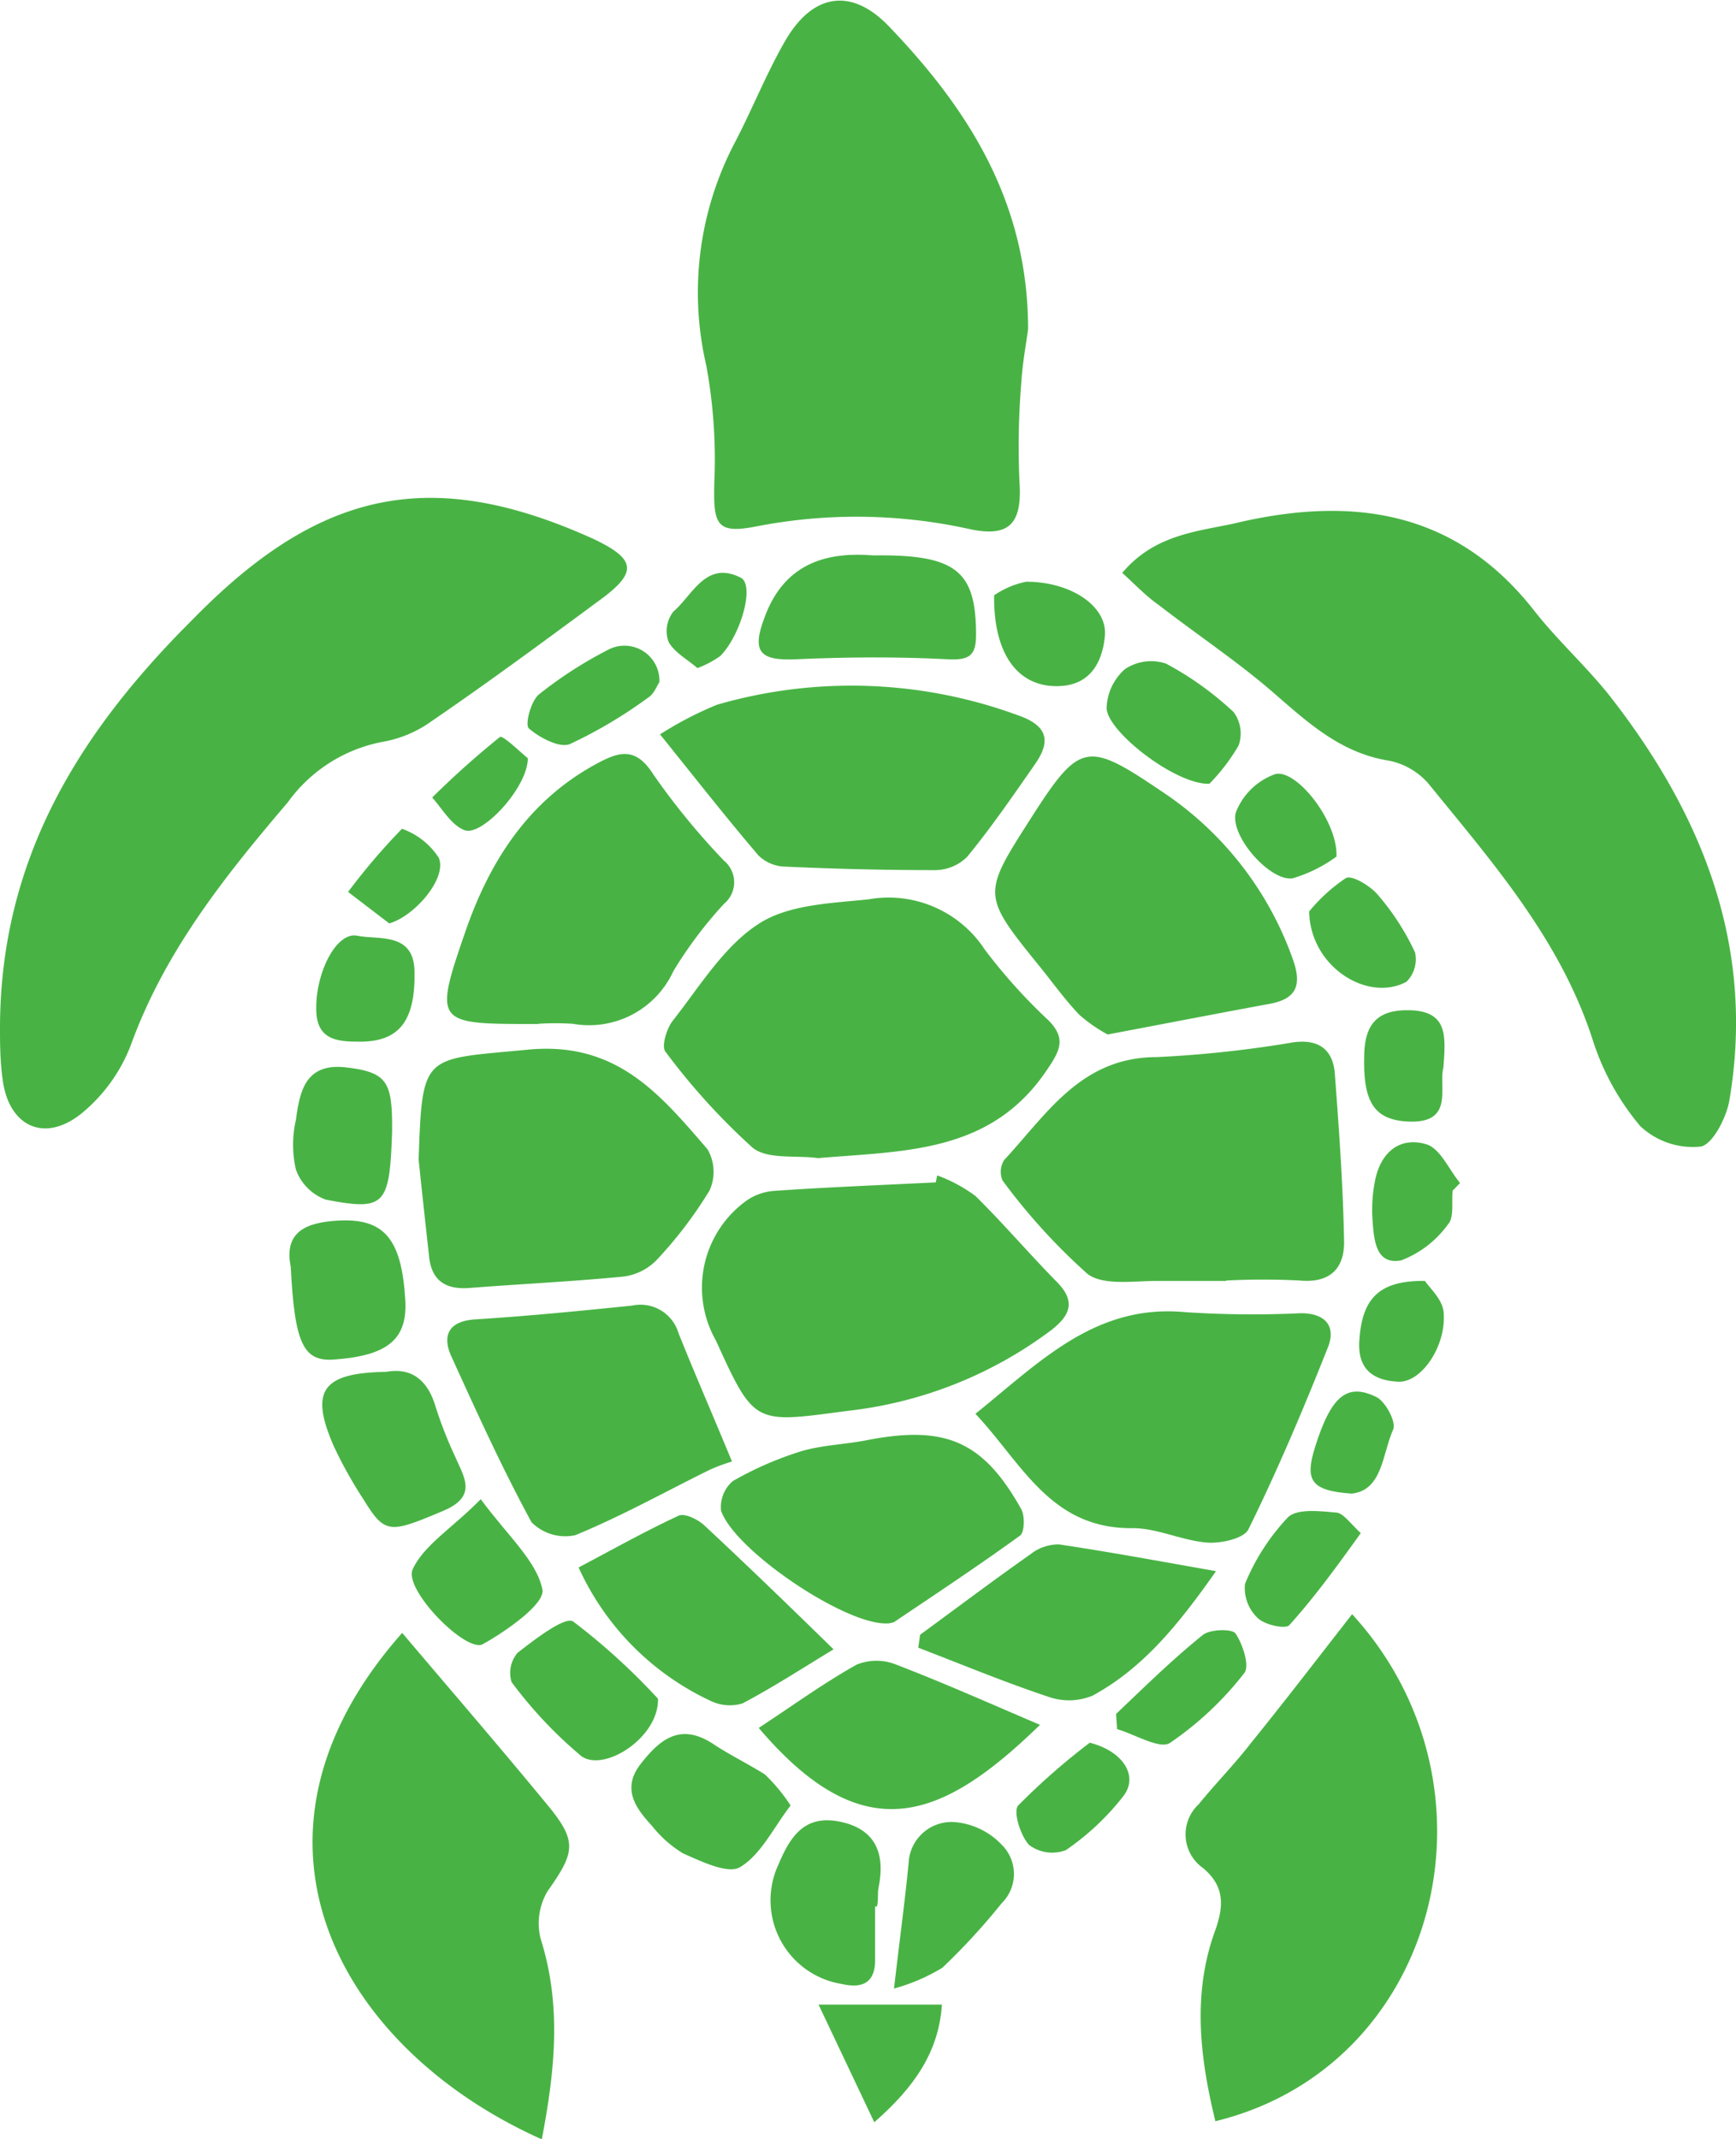 <svg xmlns="http://www.w3.org/2000/svg" viewBox="0 0 84.43 104"><defs>
<style>.cls-1{fill:#48B344;}</style></defs><title>Asset 186</title><g id="Layer_2" data-name="Layer 2">
<g id="Layer_1-2" data-name="Layer 1">
<path class="cls-1" d="M54.58,27.85c1.54-1.83,3.55-2,5.39-2.39,5.66-1.36,10.76-.73,14.64,4.22,1.15,1.47,2.56,2.73,3.71,4.19,4.5,5.77,7.05,12.16,5.79,19.61-.14.85-.83,2.18-1.41,2.26a3.72,3.72,0,0,1-2.93-1,12.28,12.28,0,0,1-2.31-4.19c-1.58-4.89-4.88-8.63-8-12.47a3.45,3.45,0,0,0-1.9-1.1c-2.38-.37-4-1.9-5.69-3.36s-3.67-2.78-5.49-4.19C55.76,29,55.25,28.46,54.58,27.85Z" />
<path class="cls-1" d="M0,50c0-8,3.63-14,8.79-19.3.44-.44.87-.89,1.32-1.32,5.88-5.68,11.19-6.59,18.71-3.2,2.13,1,2.21,1.64.34,3-2.71,2-5.42,4-8.17,5.88a5.76,5.76,0,0,1-2.36,1A7.36,7.36,0,0,0,14,39c-3.08,3.61-6,7.27-7.65,11.84A8,8,0,0,1,4,54.1C2.19,55.59.43,54.78.13,52.49,0,51.57,0,50.63,0,50Z"/>
<path class="cls-1" d="M50,16c-.08.64-.27,1.62-.33,2.61a38,38,0,0,0-.09,4.77c.14,2-.42,2.76-2.38,2.35a25.46,25.46,0,0,0-10.36-.15c-2,.4-2.15-.06-2.1-2.11a25.24,25.24,0,0,0-.39-5.7,15.66,15.66,0,0,1,1.4-10.86c.83-1.59,1.5-3.28,2.39-4.84,1.34-2.39,3.26-2.73,5.13-.75C47.09,5.31,50,9.83,50,16Z"/>
<path class="cls-1" d="M65.76,78.47c7.67,8.38,4.22,22-6.65,24.65-.76-3.11-1.13-6.23,0-9.3.44-1.24.41-2.15-.59-3a2,2,0,0,1-.22-3.11c.81-1,1.74-1.94,2.56-3C62.48,82.71,64.09,80.61,65.76,78.47Z"/>
<path class="cls-1" d="M26.35,104c-9.74-4.34-15.68-14.58-6.79-24.62,2.34,2.76,4.74,5.54,7.07,8.37,1.46,1.77,1.34,2.29,0,4.19a3.05,3.05,0,0,0-.33,2.33C27.31,97.47,27,100.61,26.35,104Z"/>
<path class="cls-1" d="M39.79,56.3c-1.08-.15-2.47.08-3.19-.51a32,32,0,0,1-4.24-4.67c-.2-.25.06-1.12.36-1.5C34,48,35.2,46,36.9,44.91c1.44-.94,3.52-1,5.34-1.19a5.59,5.59,0,0,1,5.66,2.45A26.8,26.8,0,0,0,51,49.61c.84.86.58,1.43-.06,2.37C48.21,56.08,44,55.94,39.79,56.3Z"/>
<path class="cls-1" d="M59.61,62.27c-1.11,0-2.23,0-3.35,0s-2.63.24-3.38-.35a29.66,29.66,0,0,1-4.12-4.53,1.07,1.07,0,0,1,.08-1c2.07-2.23,3.74-5,7.41-5a55.77,55.77,0,0,0,6.66-.72c1.14-.15,1.86.27,2,1.41.21,2.77.41,5.54.46,8.31,0,1.29-.7,2-2.17,1.86a34.8,34.8,0,0,0-3.54,0Z"/>
<path class="cls-1" d="M45.58,57.14a7.33,7.33,0,0,1,1.86,1c1.37,1.35,2.62,2.82,4,4.22.89.93.59,1.6-.31,2.3a20.22,20.22,0,0,1-9.93,3.93c-4.51.6-4.5.71-6.38-3.42a5.21,5.21,0,0,1,1.36-6.71,2.69,2.69,0,0,1,1.51-.57c2.6-.18,5.21-.28,7.82-.41Z"/>
<path class="cls-1" d="M47.44,68.73c3.14-2.53,5.84-5.36,10.22-4.94a50,50,0,0,0,5.61.05c1.2,0,1.71.64,1.32,1.64-1.19,3-2.46,6-3.87,8.86-.22.46-1.36.7-2,.65-1.23-.09-2.44-.71-3.65-.7C51.08,74.32,49.71,71.14,47.44,68.73Z"/>
<path class="cls-1" d="M20.36,56.37c.18-5.22.21-4.85,5.29-5.34,4.34-.43,6.46,2.18,8.76,4.84a2.19,2.19,0,0,1,.1,2,20.36,20.36,0,0,1-2.6,3.41,2.73,2.73,0,0,1-1.6.78c-2.48.24-5,.36-7.45.55-1.2.1-1.9-.36-2-1.61C20.69,59.47,20.52,57.92,20.36,56.37Z"/>
<path class="cls-1" d="M53.87,50.29a7.5,7.5,0,0,1-1.37-.95c-.69-.72-1.27-1.53-1.89-2.3-2.86-3.53-2.86-3.53-.48-7.25s2.73-3.78,6.32-1.35a16.28,16.28,0,0,1,6.44,8.23c.43,1.23.16,1.89-1.14,2.13C59.19,49.27,56.63,49.77,53.87,50.29Z"/>
<path class="cls-1" d="M32.1,35.7a17.25,17.25,0,0,1,2.77-1.44,23.5,23.5,0,0,1,14.66.52c1.4.49,1.6,1.23.82,2.35-1.07,1.54-2.13,3.08-3.31,4.52a2.23,2.23,0,0,1-1.58.65c-2.42,0-4.85-.06-7.27-.17a1.92,1.92,0,0,1-1.3-.54C35.32,39.75,33.83,37.85,32.1,35.7Z" />
<path class="cls-1" d="M26.2,49.78H26c-4.82,0-4.92,0-3.36-4.51,1.18-3.41,3.07-6.37,6.41-8.16,1.13-.61,1.9-.77,2.74.56a34.76,34.76,0,0,0,3.42,4.17,1.36,1.36,0,0,1,0,2.1,20.42,20.42,0,0,0-2.46,3.27,4.51,4.51,0,0,1-4.89,2.56,13.44,13.44,0,0,0-1.68,0Z"/>
<path class="cls-1" d="M35.6,71.05a8.67,8.67,0,0,0-1.08.4c-2.17,1.07-4.3,2.26-6.54,3.18A2.31,2.31,0,0,1,25.85,74c-1.42-2.61-2.65-5.32-3.87-8-.48-1-.24-1.77,1.13-1.86,2.55-.16,5.09-.41,7.63-.67A1.93,1.93,0,0,1,33,64.81C33.74,66.66,34.54,68.49,35.6,71.05Z"/>
<path class="cls-1" d="M43.07,78.92c-2.09,0-7.36-3.58-8-5.48A1.66,1.66,0,0,1,35.64,72,16.54,16.54,0,0,1,39,70.54c1-.29,2.08-.32,3.12-.52,3.82-.75,5.68,0,7.55,3.35.18.33.16,1.12-.06,1.28-2,1.45-4.07,2.82-6.12,4.2A1,1,0,0,1,43.07,78.92Z"/>
<path class="cls-1" d="M44.75,79.47c1.79-1.31,3.57-2.65,5.39-3.93a2.18,2.18,0,0,1,1.37-.46c2.43.36,4.85.81,7.63,1.3-1.8,2.56-3.52,4.7-6,6.05a3,3,0,0,1-2.14.06c-2.14-.71-4.23-1.58-6.34-2.39Z"/>
<path class="cls-1" d="M40.54,80.18c-1.36.82-2.86,1.8-4.43,2.63a2.14,2.14,0,0,1-1.54-.12,13.16,13.16,0,0,1-6.43-6.49c1.61-.85,3.21-1.75,4.87-2.52.29-.13.92.18,1.23.46C36.3,76.06,38.31,78,40.54,80.18Z"/>
<path class="cls-1" d="M36.9,84c1.66-1.09,3.16-2.18,4.77-3.08a2.57,2.57,0,0,1,1.91,0c2.37.91,4.69,1.95,7,2.93C45.79,88.51,42,90,36.9,84Z"/>
<path class="cls-1" d="M42.47,27c4.07-.06,5,.78,5,3.87,0,1-.33,1.23-1.36,1.18-2.47-.13-5-.11-7.41,0-1.76.08-2.14-.38-1.53-2C38.19,27.2,40.46,26.84,42.47,27Z"/>
<path class="cls-1" d="M18.79,66.69c1.17-.21,2,.34,2.4,1.71a19.9,19.9,0,0,0,.95,2.42c.43,1,1.1,1.92-.59,2.63-2.57,1.08-2.82,1.16-3.86-.54a21.33,21.33,0,0,1-1.45-2.59C15.06,67.62,15.64,66.74,18.79,66.69Z"/>
<path class="cls-1" d="M42.56,92.68c0,.87,0,1.74,0,2.61,0,1.09-.61,1.39-1.61,1.16a4.12,4.12,0,0,1-3.09-5.81c.57-1.35,1.26-2.44,3-2.08s2.2,1.57,1.87,3.19c-.06.31,0,.62-.08.93Z"/>
<path class="cls-1" d="M38.45,87.77c-.85,1.11-1.45,2.4-2.46,3-.59.35-1.88-.28-2.77-.67a5.69,5.69,0,0,1-1.52-1.35c-.8-.86-1.47-1.81-.54-3s1.91-2,3.48-1c.82.55,1.75,1,2.56,1.51A8.59,8.59,0,0,1,38.45,87.77Z"/>
<path class="cls-1" d="M32,82.58c.06,1.89-2.65,3.61-3.74,2.78a21,21,0,0,1-3.38-3.59,1.51,1.51,0,0,1,.29-1.42c.85-.66,2.31-1.79,2.71-1.52A31.35,31.35,0,0,1,32,82.58Z"/>
<path class="cls-1" d="M14.14,61.58c-.35-1.73.8-2.15,2.26-2.24,2.27-.14,3.13.86,3.31,3.84.12,1.91-.83,2.72-3.44,2.91C14.75,66.21,14.33,65.33,14.14,61.58Z"/>
<path class="cls-1" d="M43.48,96.67c.28-2.42.53-4.25.71-6.09a2.09,2.09,0,0,1,2.26-2,3.56,3.56,0,0,1,2.26,1.09,2,2,0,0,1,0,2.86,31.7,31.7,0,0,1-2.88,3.13A9.26,9.26,0,0,1,43.48,96.67Z"/>
<path class="cls-1" d="M19.07,55c-.12,3.61-.34,3.87-3.22,3.32a2.42,2.42,0,0,1-1.46-1.47,5.4,5.4,0,0,1,0-2.4c.19-1.4.46-2.79,2.44-2.56s2.24.7,2.24,2.9Z"/>
<path class="cls-1" d="M23.38,72.88c1.3,1.77,2.72,3,3,4.39.14.69-1.72,2-2.9,2.66-.81.44-3.86-2.65-3.41-3.64C20.61,75.11,22,74.29,23.38,72.88Z"/>
<path class="cls-1" d="M58.82,38.1c-1.62.07-5-2.55-5-3.69a2.63,2.63,0,0,1,.89-1.88,2.29,2.29,0,0,1,2-.27A15.47,15.47,0,0,1,60,34.62a1.75,1.75,0,0,1,.24,1.62A9.37,9.37,0,0,1,58.82,38.1Z"/>
<path class="cls-1" d="M48.35,28.94a4.2,4.2,0,0,1,1.56-.66c2.22,0,4,1.23,3.82,2.69-.13,1.26-.73,2.31-2.16,2.38C49.58,33.46,48.31,31.89,48.35,28.94Z"/>
<path class="cls-1" d="M54.28,83.32C55.67,82,57,80.69,58.5,79.48c.35-.28,1.42-.31,1.59-.07.36.53.7,1.6.42,1.93a15.89,15.89,0,0,1-3.61,3.39c-.51.32-1.7-.42-2.57-.67Z"/>
<path class="cls-1" d="M42.52,103.17l-2.71-5.72h6C45.66,99.73,44.49,101.45,42.52,103.17Z"/>
<path class="cls-1" d="M17.5,50.64c-1.1,0-2.15-.07-2.12-1.66,0-1.77,1-3.7,2-3.49s2.74-.2,2.78,1.72C20.21,49.64,19.41,50.64,17.5,50.64Z"/>
<path class="cls-1" d="M66.18,74.53C65,76.18,63.9,77.68,62.71,79c-.18.21-1.23,0-1.57-.37A2,2,0,0,1,60.55,77a10.49,10.49,0,0,1,2.09-3.24c.45-.43,1.54-.3,2.33-.23C65.31,73.54,65.62,74,66.18,74.53Z"/>
<path class="cls-1" d="M32.07,33.16c-.12.17-.25.56-.53.74a22.49,22.49,0,0,1-3.82,2.27c-.49.21-1.47-.3-2-.76-.2-.18.1-1.34.5-1.66a20.21,20.21,0,0,1,3.43-2.2A1.7,1.7,0,0,1,32.07,33.16Z"/>
<path class="cls-1" d="M63.67,44.31a8.22,8.22,0,0,1,1.78-1.62c.3-.17,1.2.38,1.57.82a12.1,12.1,0,0,1,1.8,2.79,1.54,1.54,0,0,1-.42,1.43C66.51,48.74,63.72,47,63.67,44.31Z"/>
<path class="cls-1" d="M53,84.72c1.6.4,2.4,1.61,1.63,2.6a12.4,12.4,0,0,1-2.79,2.62,1.87,1.87,0,0,1-1.79-.25c-.42-.45-.79-1.63-.53-1.92A32.74,32.74,0,0,1,53,84.72Z"/>
<path class="cls-1" d="M70.65,57.88c-.06.56.08,1.29-.22,1.63a5,5,0,0,1-2.28,1.76c-1.25.24-1.33-1-1.4-2a7.21,7.21,0,0,1,.12-1.85c.26-1.37,1.18-2.19,2.51-1.79.67.21,1.09,1.23,1.63,1.88Z"/>
<path class="cls-1" d="M70.2,51.9c-.26.9.59,2.76-1.77,2.62-1.64-.1-2.16-1-2.08-3.32.05-1.4.64-2.12,2.17-2.09C70.44,49.14,70.31,50.38,70.2,51.9Z"/>
<path class="cls-1" d="M65,41.64a6.9,6.9,0,0,1-2.14,1.06c-1.12.15-3.09-2.12-2.75-3.22A3.21,3.21,0,0,1,62,37.64C63,37.33,65.06,39.87,65,41.64Z"/>
<path class="cls-1" d="M69.3,62.27c.2.31.85.88.91,1.51.15,1.66-1.09,3.44-2.2,3.39s-2-.51-1.9-2C66.24,63.19,67,62.24,69.3,62.27Z"/>
<path class="cls-1" d="M65.74,72.61c-2-.14-2.28-.65-1.79-2.24.78-2.49,1.55-3.17,3-2.45.44.22,1,1.26.79,1.61C67.23,70.7,67.23,72.45,65.74,72.61Z"/>
<path class="cls-1" d="M18.93,44.89l-2-1.53a30.94,30.94,0,0,1,2.62-3.07,3.53,3.53,0,0,1,1.79,1.41C21.76,42.7,20.15,44.55,18.93,44.89Z"/>
<path class="cls-1" d="M25.67,36.86c0,1.43-2.23,3.81-3.07,3.5-.64-.24-1.06-1-1.58-1.59a43.45,43.45,0,0,1,3.29-2.94C24.45,35.72,25.33,36.59,25.67,36.86Z"/>
<path class="cls-1" d="M33.92,32.48c-.49-.43-1.13-.76-1.41-1.29a1.54,1.54,0,0,1,.24-1.46c.94-.8,1.58-2.5,3.27-1.65.71.35,0,2.83-1,3.82A5,5,0,0,1,33.92,32.48Z"/></g></g></svg>